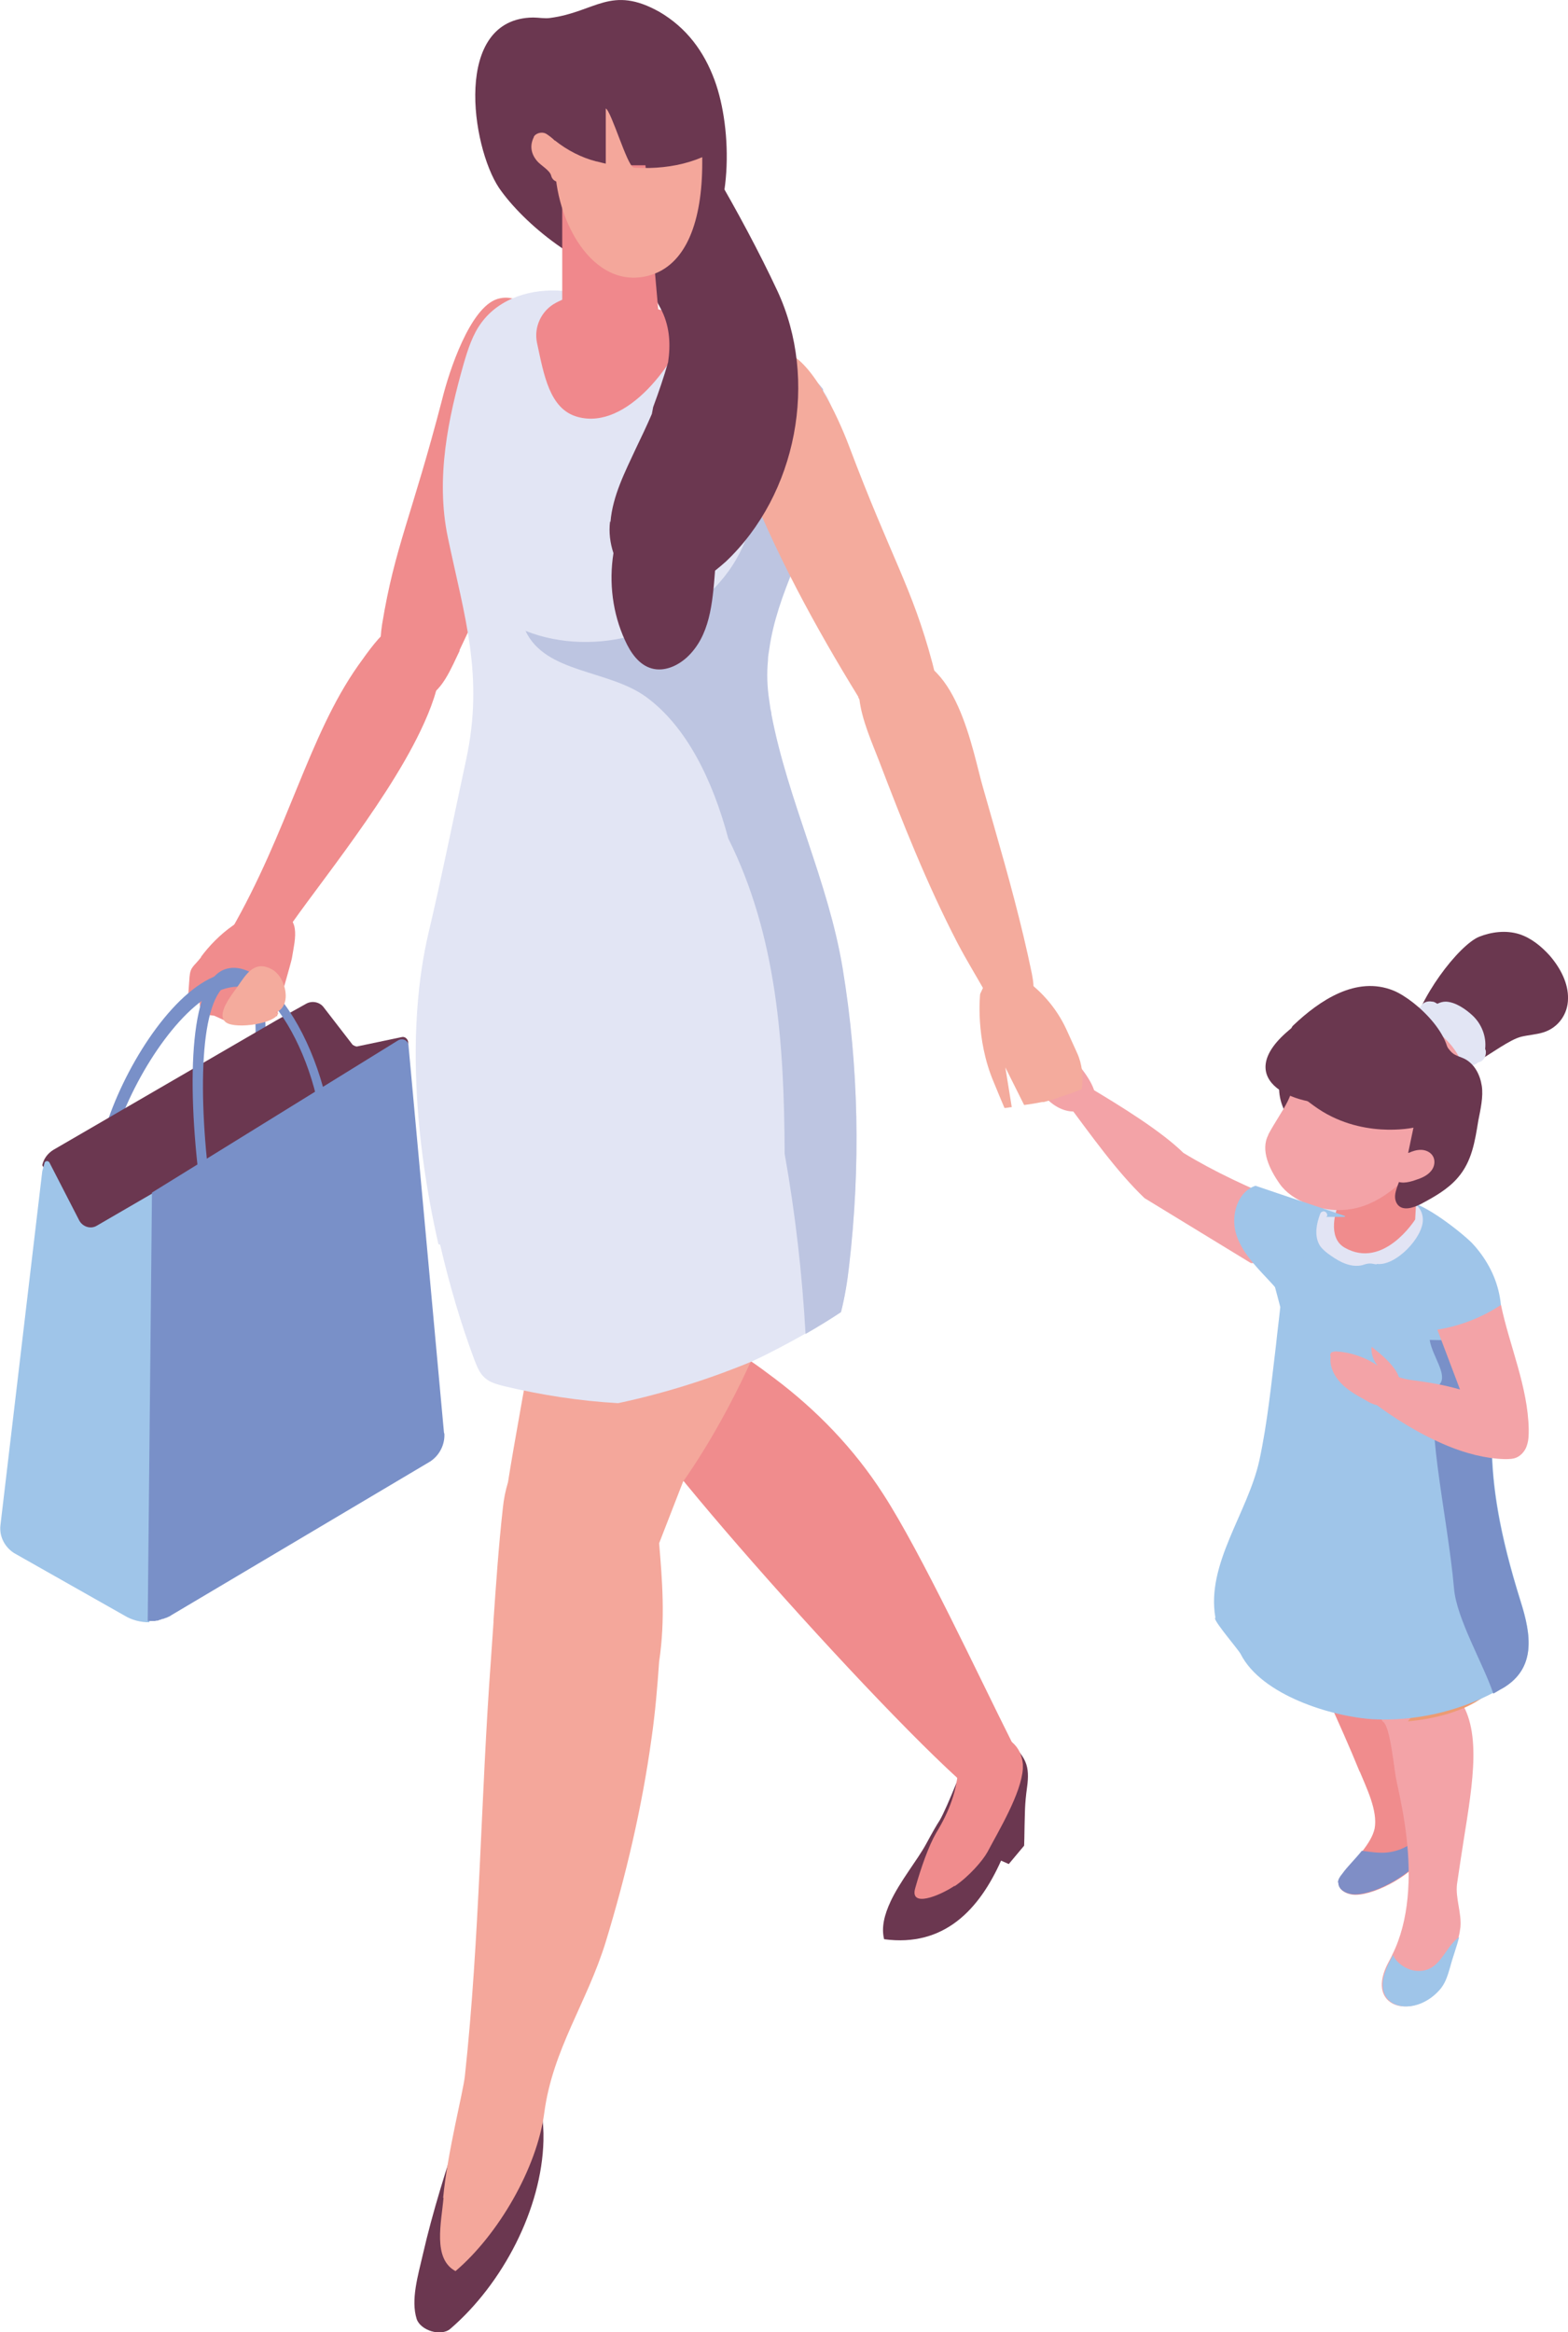 <?xml version="1.0" encoding="UTF-8"?>
<svg id="Calque_2" xmlns="http://www.w3.org/2000/svg" viewBox="0 0 36.73 54.6">
  <defs>
    <style>
      .cls-1 {
        fill: #9fc5e9;
      }

      .cls-2 {
        fill-rule: evenodd;
      }

      .cls-2, .cls-3 {
        fill: #f08c8d;
      }

      .cls-4 {
        fill: #f3a3a7;
      }

      .cls-5 {
        fill: #6a374f;
      }

      .cls-6 {
        fill: #f4ab9d;
      }

      .cls-7 {
        fill: #bdc5e1;
      }

      .cls-8 {
        fill: #e2e5f4;
      }

      .cls-9 {
        fill: #6b3750;
      }

      .cls-10 {
        fill: #f4a79b;
      }

      .cls-11 {
        fill: #e2e4f4;
      }

      .cls-12 {
        fill: #f0888c;
      }

      .cls-13 {
        fill: #7f8ec6;
      }

      .cls-14 {
        fill: #ec9b73;
      }

      .cls-15 {
        fill: #7990c8;
      }
    </style>
  </defs>
  <g id="_Éléments_Mise_en_page" data-name="Éléments_Mise_en_page">
    <g>
      <path class="cls-3" d="M31.85,41.47c.15.37.43.92.35,1.34-.04.18-.15.35-.28.52-.15.19-.33.37-.46.54-.05.06-.1.13-.1.21-.01.18.21.28.39.28.5,0,1.4-.51,1.64-.97.07-.13.07-.27.04-.42-.06-.29-.23-.6-.27-.86-.08-.57-.13-1.14-.15-1.72,0,0,.02-.01.02-.02-.07-.66-.2-1.31-.39-1.95-.15-.51-.43-1.08-.96-1.14-.51-.06-.95.46-.99.98-.05.52.18,1.01.4,1.48.26.57.52,1.15.76,1.74"/>
      <path class="cls-13" d="M31.35,44.07c-.01.18.21.28.39.28.5,0,1.4-.51,1.63-.96.07-.13.07-.27.04-.42-.26.14-.5.3-.68.35-.32.1-.56.04-.83.01-.15.19-.34.37-.46.54-.05.06-.1.13-.1.21"/>
      <path class="cls-4" d="M30.75,29.61c.32-.52.35-1.03-.62-1.45-.87-.35-1.69-.73-2.41-1.17-.5-.49-1.4-1.06-2.35-1.62l-.43.38c.62.83,1.22,1.68,1.87,2.3l2.49,1.52,1.46.05Z"/>
      <path class="cls-4" d="M24.56,24.31c.09,0,.16.06.22.11.35.32,1.52,1.52.41,1.6-.66.05-1.28-.99-.59-.85-.08-.14-.46-.85-.05-.87"/>
      <path class="cls-4" d="M32.38,40.22h-.03s.02.07.05.09c.17.11.26,1.15.31,1.37.1.45.19.9.24,1.36.1.89.07,1.92-.34,2.73-.02.05-.05.1-.07.14-.06.11-.1.2-.13.3-.26.85.77,1.04,1.34.32.11-.14.16-.32.21-.49.06-.23.15-.46.21-.7.02-.08.03-.15.04-.22.03-.34-.12-.68-.08-1.01.05-.34.1-.67.15-.99.23-1.44.44-2.66-.14-3.4h-1.87c.03.17.07.33.1.5"/>
      <path class="cls-14" d="M34.03,35c-.23-.94-.3-1.88-.26-2.72l.14-2.46.98.6s0,.01,0,.02c-.07.48-.09.9-.17,1.29-.16.9-.34,1.68-.05,2.79.36,1.36.36,2.76.64,4.39-.16.82-1.16,1.28-2.33,1.39,1.14-1.45,1.63-3.17,1.05-5.31"/>
      <path class="cls-1" d="M28.46,37.89c.02.12.54.72.6.83.49.97,2.14,1.47,3.1,1.53.96.05,1.96-.17,2.82-.62.08-.04.15-.08.23-.13.78-.46.66-1.23.41-2.02-1.01-3.24-.63-4.32-.46-6.51.04-.46-.06-.92-.28-1.32-.11-.2-.24-.38-.4-.55-.26-.26-1.14-.95-1.51-.96,0,0-1.91-.07-1.91-.07-.21.05-.36.12-.48.22-.26.09-.82.5-.86.65-.1.42.14,1.14.27,1.66-.03.3-.07.59-.1.89-.11.9-.2,1.82-.39,2.7-.27,1.23-1.25,2.42-1.03,3.68"/>
      <path class="cls-1" d="M33.76,46.54c.11-.14.16-.32.21-.49.06-.23.15-.46.21-.7-.36.25-.44.84-1.01.79-.21-.02-.45-.17-.54-.37-.02.05-.05.1-.07.14-.06.11-.1.21-.13.3-.26.85.77,1.04,1.34.32"/>
      <path class="cls-11" d="M32.25,29.6c-.05,0-.1-.02-.16-.02-.06,0-.12.02-.18.04-.26.06-.52-.07-.73-.22-.09-.06-.18-.13-.25-.22-.13-.19-.11-.44-.04-.66.06-.2.17-.4.35-.52.24-.15.55-.12.83-.09.4.05,1.25.07,1.26.64.01.42-.64,1.1-1.08,1.04"/>
      <path class="cls-5" d="M33.04,24.31c.15-.92,1.14-2.19,1.61-2.38.28-.11.62-.16.94-.06.28.09.52.29.71.5.26.3.44.66.43,1.01,0,.35-.22.68-.58.79-.16.05-.34.06-.51.1-.54.13-1.66,1.27-2.31.87-.28-.17-.35-.48-.29-.84"/>
      <path class="cls-8" d="M33.28,23.58s0-.01,0-.02c.06-.1.16-.13.27-.11.05,0,.08.03.12.05.06-.03.12-.05.2-.05.23.01.47.18.63.33.21.2.32.49.29.77,0,.01,0,.02.01.03.03.12-.04.27-.17.29-.12.1-.29.12-.46.07-.25-.07-.52-.29-.67-.5-.07-.09-.1-.19-.12-.29-.06-.02-.12-.06-.15-.12-.2-.07-.19-.4.04-.46"/>
      <path class="cls-5" d="M29.98,25.26c-.06.33.03.68.24.95.02.03.05.06.08.07.08.02.15-.06.18-.13.18-.33.32-.68.39-1.05.03-.15.05-.32-.04-.43-.15-.18-.45-.11-.62.05-.18.17-.29.41-.29.66l.06-.12Z"/>
      <path class="cls-3" d="M33.22,27.28s-.07,1.27-.07,1.27c0,0-.74,1.18-1.65.66-.43-.24-.18-.92-.18-.92l.22-1.24,1.68.22Z"/>
      <path class="cls-4" d="M29.71,26.56c.15-.28.34-.55.45-.77.33-.66.16-1.51.88-1.92.61-.35,1.49-.36,2.11-.04,2.33,1.2.49,3.05.49,3.05-.66.64-1.28,1.45-2.28,1.45-.46,0-1.09-.2-1.38-.61-.24-.34-.46-.79-.27-1.15"/>
      <path class="cls-5" d="M32.86,27.59l.25-1.19s-1.25.28-2.33-.51c-1.15-.85-.46-.3-.51-.72-.32.17-.12.1-.3.34-.13-.4.17-.88.44-1.17.45-.48,1.1-.8,1.76-.8.66,0,1.33.33,1.68.89.05.08.1.16.17.22.08.07.19.09.29.14.23.12.36.37.4.63.04.25-.03.56-.08.81-.08.49-.15.96-.48,1.34-.23.27-.55.45-.87.62-.18.09-.43.17-.55,0-.12-.18,0-.39.07-.6h.04Z"/>
      <path class="cls-4" d="M32.62,27.15c.06-.04.12-.1.19-.13.06-.03.12-.03.19-.03.09-.04.18-.07.28-.07.17,0,.33.11.32.3-.01.19-.18.31-.34.37-.14.05-.34.13-.5.08-.06-.02-.1-.05-.12-.09-.06-.06-.08-.15-.05-.24-.05-.05-.06-.14.02-.19"/>
      <path class="cls-15" d="M33.84,31.37c.46.01.89-.07,1.3-.23-.17,2.09-.52,3.19.48,6.36.25.79.36,1.56-.41,2.02-.08.04-.15.09-.23.13-.22-.67-.86-1.75-.92-2.46-.15-1.73-.76-4.24-.33-4.79.18-.23-.18-.65-.24-1.03.12,0,.24.01.36,0"/>
      <path class="cls-4" d="M31.79,32.2c-.02.05-.03.11-.02.16.03.18.18.31.33.42.54.42,1.18.81,1.81,1.07.41.17.89.3,1.34.31.1,0,.21,0,.3-.05.11-.06.19-.17.22-.28.04-.12.04-.24.04-.37-.02-1-.45-1.95-.65-2.91-.44.29-.94.49-1.49.58l.53,1.4c-.38-.11-.75-.17-1.13-.22-.34-.04-.63-.22-.98-.24-.09,0-.2,0-.26.07-.01.02-.03.03-.04.05"/>
      <path class="cls-4" d="M31.16,31.74s0-.06.03-.08c0,0,0,0,0,0h0s.08-.03.12-.02c.34.02.68.14.96.33-.1-.12-.16-.29-.14-.44.2.16.48.38.61.64.04.09.07.18.07.28,0,.22-.14.39-.33.43,0,0,0,0,0,0-.05.02-.11.03-.17.02-.12,0-.24-.07-.34-.13-.2-.11-.41-.23-.56-.39-.16-.17-.27-.39-.24-.62"/>
      <path class="cls-5" d="M31.55,25.81c.44-.06,2.11-.36,2.32-.76.35-.67-.69-1.64-1.23-1.86-.87-.35-1.73.23-2.35.82-.02.02-.03.04-.04.06-.02.02-.05.04-.07.06-1.38,1.17.21,1.85,1.36,1.68"/>
      <path class="cls-3" d="M10.76,15.23c.83-1.74,1.6-3.59,2.1-5.5.12-.44.15-.84.09-1.3-.11-.74-.62-1.64-1.3-1.43-.64.2-1.13,1.69-1.29,2.34-.72,2.77-1.11,3.45-1.41,5.28-.12.78,0,1.8.95,1.71.43-.04.69-.74.87-1.1"/>
      <path class="cls-2" d="M4.71,22.4c.36-.49,1.05-1.1,1.69-1.05.69.05.51.63.44,1.07-.02.14-.4,1.36-.34,1.37l-.3-.03-.72.23-.46-.21-.3-.04c-.04-.14-.05-.27-.04-.37-.07.06-.16.08-.28.06l.04-.56c.02-.24.1-.24.27-.46"/>
      <path class="cls-2" d="M5.41,21.81c.46.03.91.02,1.17.19.53-.87,2.4-3.07,3.27-4.89.51-1.06.69-1.97.06-2.4-.59-.4-.98.11-1.52.87-1.17,1.66-1.63,3.86-2.99,6.22"/>
      <path class="cls-15" d="M2.64,26.45s.1,0,.12-.06c.49-1.39,1.58-2.99,2.53-3.25.27-.07.44-.05.54.07.2.26.17,1.12.12,1.85,0,.09.04.19.11.21.07.03.13-.02.13-.11.08-1.27.02-1.86-.22-2.18-.22-.28-.53-.24-.77-.18-1.05.29-2.16,1.96-2.66,3.39-.03.08,0,.18.06.24.01.01.03.02.04.02"/>
      <path class="cls-9" d="M4.63,28.39c-.08.08-.16.17-.25.25-.09.04-.16.09-.2.14-.12.11-.25.25-.35.32-.08.06-.16.11-.24.16-.06.04-.41.32-.11.07.28-.23-.03,0-.13.04-.08.03-.17.06-.25.09-.01,0-.03,0-.05,0-.01,0-.03,0-.05,0-.02,0-.03,0-.05,0-.16-.03-.31-.08-.47-.11.14.03.24.04.3.05.1.02.13.02,0,0-.1-.02-.24-.05-.34-.09-.37-.14-.73-.31-1.08-.5,0,0,0,0,0,0,0,0,0,0,0,0,0,0-.01,0-.02-.01.05-.52-.08-1.06-.35-1.52.03-.15.13-.28.26-.36l5.22-3.03.7-.39c.14-.08.32-.04.41.08l.68.88s.06.04.1.04l1.05-.22c.07-.02.14.04.15.11v.07c-.03.14-.05.29-.05.43-1.9.3-3.61,2.18-4.89,3.5"/>
      <path class="cls-9" d="M.6,34.52c-.11-.06-.22-.12-.34-.17.45.19.46.21.34.17"/>
      <path class="cls-1" d="M3.6,27.91l-.1,10.07c-.21,0-.41-.05-.59-.16l-2.58-1.46c-.22-.14-.35-.39-.32-.65l.98-8.29.05-.18c0-.06.09-.08.12-.02l.7,1.36c.08.14.26.2.4.12l1.36-.79Z"/>
      <path class="cls-15" d="M10.41,33.57c.01.26-.12.51-.34.65l-6.05,3.59s-.04.03-.07.04c-.02.01-.04.02-.07.03-.02,0-.04.02-.06.02-.02,0-.04.01-.06.02,0,0,0,0,0,0-.02,0-.04.01-.06.02,0,0,0,0,0,0-.02,0-.04,0-.07.01h0s-.04,0-.07,0c-.02,0-.05,0-.07,0-.01,0-.02,0-.03,0l.1-10.03,5.76-3.56c.11-.07.25,0,.25.13l.83,9.05Z"/>
      <path class="cls-15" d="M4.81,27.91c.08.03.12-.03.11-.11-.3-2.36-.23-4.61.52-4.81.33-.09.67.19.89.44.57.63,1.05,1.77,1.19,2.84.01.09.08.17.14.19.06.02.1-.04.09-.12-.16-1.19-.68-2.42-1.33-3.13-.39-.43-.78-.62-1.11-.53-.85.22-.95,2.53-.63,5.06.01.08.06.16.12.19"/>
      <path class="cls-6" d="M6.46,23.7c.39-.14.24-.82-.08-1-.42-.24-.62.12-.81.39-.14.2-.53.67-.27.85.24.16,1.18.02,1.22-.23-.04,0-.07-.01-.11,0h.04Z"/>
      <path class="cls-9" d="M20.85,44.54c.23-.5.64-.99.85-1.38.14-.26.25-.45.31-.54.18-.3.63-1.47.75-1.78.27-.65,1.08-.02,1.26.41.07.16.07.36.04.58-.06.43-.05.62-.06.92,0,.16-.01.46-.01.46l-.36.43s-.18-.08-.18-.08c-.51,1.14-1.33,2.03-2.74,1.84-.07-.28.01-.58.15-.88"/>
      <path class="cls-3" d="M22.36,44.15c-.36.24-1.06.52-.92.05.13-.46.31-.98.49-1.29.3-.49.5-1,.52-1.58.01-.29-.27-1.66.56-1.21.11,0,.21.21.27.29.13.15.29.26.43.38.15.13.23.3.25.51,0,.04,0,.07,0,.11-.04.58-.56,1.44-.83,1.95-.11.2-.43.57-.77.8"/>
      <path class="cls-3" d="M16.97,31.5c.39.19.79.48,1.16.76,1,.75,1.88,1.66,2.56,2.72.9,1.39,2.25,4.29,2.99,5.76.28.56-.21.04-.53.48-.28.08.2.51-.06.64-.04.02.34.5.3.52-1.17-.51-8.31-8.46-8.69-9.52-.51-1.38,1.96.04,2.28-1.36"/>
      <path class="cls-3" d="M9.97,25.48c-.17-1.25-.29-2.57.4-3.6.1-.15.11-.3.06-.44.14-.18.3-.34.48-.45.58-.37,2.3-.1,2.84.32,1.18.92,3.44,7.77.43,10.78-1.06,1.06-3.28-3.66-4.08-5.9,0-.02-.13-.68-.13-.71"/>
      <path class="cls-9" d="M10.55,54.52c-.22.19-.7.04-.79-.23-.14-.45.03-1.01.15-1.53.21-.92.57-2.1.89-2.99.63-1.73,1.98-1.61,1.93.35-.04,1.59-.95,3.34-2.18,4.4"/>
      <path class="cls-10" d="M10.38,51.46c.1-1.07.47-2.48.51-2.86.35-3.24.37-6.5.61-9.75.02-.29.04-.58.06-.87v-.04c.06-.86.12-1.75.22-2.64.02-.2.06-.4.12-.6.13-.83.41-2.37,1.01-5.68l.04-.19c.27-1.48.61-3.32,1.02-5.6.17-.95.47-1.97,1.39-2.33.46-.18.93-.11,1.28-.03.67.16,1.31.43,1.9.82l.24.16-.04.28c-.24,1.67-.4,3.61.31,5.41l.06.14-.04.15c-.81,2.79-1.84,5.1-3.07,6.86l-.56,1.44c.07.84.15,1.78,0,2.77-.04.58-.09,1.19-.18,1.81-.22,1.6-.6,3.21-1.07,4.75-.44,1.43-1.24,2.51-1.44,4-.17,1.3-1.08,2.86-2.08,3.71-.54-.29-.33-1.14-.28-1.72"/>
      <path class="cls-9" d="M14.87,6.52c.54.07,1.04-.06,1.44-.48.88-.95.85-3.02.43-4.16-.25-.68-.66-1.23-1.29-1.6-1.14-.64-1.5,0-2.56.14-.13.02-.27-.01-.4-.01-1.89.02-1.45,3.02-.8,3.99.57.83,1.96,1.98,3.19,2.13"/>
      <path class="cls-8" d="M10.31,29.14c.22.95.49,1.86.8,2.69.06.15.12.32.25.43.12.11.29.15.44.19.88.21,1.78.35,2.68.4,1.08-.23,2.13-.56,3.14-.98.43-.2.84-.42,1.25-.65.28-.16.56-.33.83-.51.09-.35.15-.72.19-1.08.27-2.32.23-4.66-.16-6.97-.34-2.05-1.28-3.92-1.67-5.95,0-.04-.01-.07-.02-.11-.01-.07-.02-.14-.04-.21-.05-.32-.06-.64-.03-.94,0,0,0-.01,0-.02,0-.08.02-.16.03-.24.18-1.3.91-2.49,1.31-3.8.01-.04.02-.07.03-.1.21-.71.4-1.55-.09-2.19-.04-.05-.08-.1-.12-.14-.26-.27-.55-.49-.86-.66-.42-.24-.88-.42-1.36-.6-.04-.02-.09-.03-.13-.05-.11-.04-.23-.08-.34-.12-.12-.04-.23-.08-.35-.11-.79-.23-1.61-.39-2.44-.54-.02,0-.05,0-.07-.01-.05,0-.09-.02-.14-.03-.09-.02-.17-.03-.26-.03-.72-.06-1.47.16-1.9.74-.21.28-.32.63-.42.97-.36,1.27-.66,2.67-.37,4.06.39,1.86.85,3.24.43,5.2-.2.92-.62,2.97-.88,4.05-.52,2.21-.32,4.89.23,7.3"/>
      <path class="cls-12" d="M13.02,7.09c-.34.18-.52.57-.44.94.16.74.29,1.55.95,1.73,1.16.32,2.32-1.27,2.65-2.29,0-.01-.01-.02-.02-.03-.8-.24-1.62-.39-2.47-.55-.04,0-.1,0-.14,0-.19.05-.36.11-.53.2"/>
      <path class="cls-7" d="M12.31,14.77c.47,1,1.94.9,2.83,1.55.94.69,1.55,1.93,1.92,3.31,1.14,2.28,1.31,4.82,1.32,7.38.25,1.4.41,2.81.49,4.22.28-.16.56-.33.83-.51.09-.35.15-.72.19-1.08.27-2.32.23-4.66-.15-6.97-.34-2.05-1.28-3.91-1.67-5.95,0-.04-.01-.08-.02-.11-.01-.07-.02-.14-.03-.21-.05-.32-.06-.64-.03-.94,0,0,0-.01,0-.02,0-.08.02-.16.03-.24.18-1.3.91-2.49,1.31-3.8l-.05-2.29c-.04-.05-.08-.1-.12-.14-.26-.27-.55-.49-.86-.66-.56,1.52-.17,3.6-1.24,5.07-1.04,1.43-3.1,2.04-4.75,1.39"/>
      <path class="cls-6" d="M23.15,23.34s-.03-.05-.05-.08c-.22-.39-.46-.78-.67-1.18-.72-1.39-1.29-2.83-1.84-4.27-.29-.76-1.06-2.33.36-2.45,1.46-.12,1.83,2.24,2.08,3.09l.26.91c.33,1.15.64,2.27.88,3.43.03.16.06.33.02.48-.13.45-.76.45-1.05.07"/>
      <path class="cls-6" d="M20.11,16.32c-1.01-1.64-1.97-3.4-2.68-5.24-.16-.43-.24-.82-.23-1.29.03-.75.45-1.7,1.14-1.56.66.13,1.3,1.56,1.54,2.19,1.01,2.68,1.48,3.31,1.96,5.1.21.76.2,1.79-.76,1.8-.44,0-.77-.66-.98-1"/>
      <path class="cls-6" d="M24.79,25.7c-.11.04-.23.07-.34.1-.01,0-.02,0-.04,0-.14.03-.28.05-.42.07l-.44-.88.15.93c-.05,0-.11.02-.17.02-.07-.16-.15-.36-.25-.6-.44-1.03-.32-2.07-.32-2.07l.06-.13c.16-.34.56-.48.85-.3.48.3.87.74,1.11,1.26l.25.55c.12.26.15.56.11.85-.18.07-.36.14-.54.19"/>
      <path class="cls-9" d="M16.78,4.08h0s0,0,0,0c0,0,0,0,0,0"/>
      <path class="cls-9" d="M16.74,4.03s.02.04.03.06c-.03.05-.06.1-.09.14.02-.07.03-.14.05-.21"/>
      <path class="cls-9" d="M14.3,12.22c.05-.61.34-1.17.6-1.73.12-.25.25-.52.37-.8l.03-.16c.13-.35.25-.7.35-1.05.06-.41.04-.81-.14-1.19-.12-.24-.29-.48-.26-.75.04-.38.44-.59.74-.83.18-.14.33-.31.45-.51v.04s.01-.04.02-.06c.2-.32.31-.7.31-1.09.47.8,1.02,1.82,1.44,2.72.97,2.08.46,4.76-1.21,6.34-.08.07-.16.14-.25.21-.06.77-.12,1.53-.66,2.03-.22.2-.53.34-.82.26-.3-.08-.5-.37-.63-.66-.29-.63-.38-1.35-.27-2.04-.08-.24-.11-.49-.08-.74"/>
      <path class="cls-9" d="M16.45,5.21c0-.34.07-.66.24-.97-.08.32-.15.63-.22.95,0,0-.01.02-.01.02"/>
      <path class="cls-1" d="M31.51,28.47c-.7-.24-1.4-.47-2.1-.71-.42.14-.58.68-.46,1.11.12.42.45.76.75,1.08.3.32.61.67.69,1.11-.04-.87.12-1.75.47-2.55.03-.07.07-.14.14-.15.07-.01.13.11.06.13h.44Z"/>
      <polygon class="cls-12" points="13.17 3.87 13.17 8.05 15.49 8.05 15.12 3.87 13.17 3.87"/>
      <path class="cls-10" d="M13.97,3.78c-.35-.09-.68-.26-.97-.49,0,.25,0,.49,0,.52,0,1.34.87,2.97,2.17,2.65.92-.23,1.28-1.31,1.28-2.65,0-.01,0-.06,0-.13-.77.33-1.69.31-2.47.1"/>
      <path class="cls-10" d="M14.19,2.54v1.59h.61l.04-.21c-.15-.04-.52-1.32-.65-1.38"/>
      <path class="cls-10" d="M12.5,3.21c.05-.1.2-.13.29-.08.29.18.53.52.63.85.03.11-.04.23-.15.26-.03,0-.07.02-.1.02-.05.01-.1,0-.14-.01-.05-.02-.1-.06-.12-.14-.03-.12-.23-.23-.32-.33-.15-.17-.19-.37-.08-.58"/>
    </g>
  </g>
</svg>